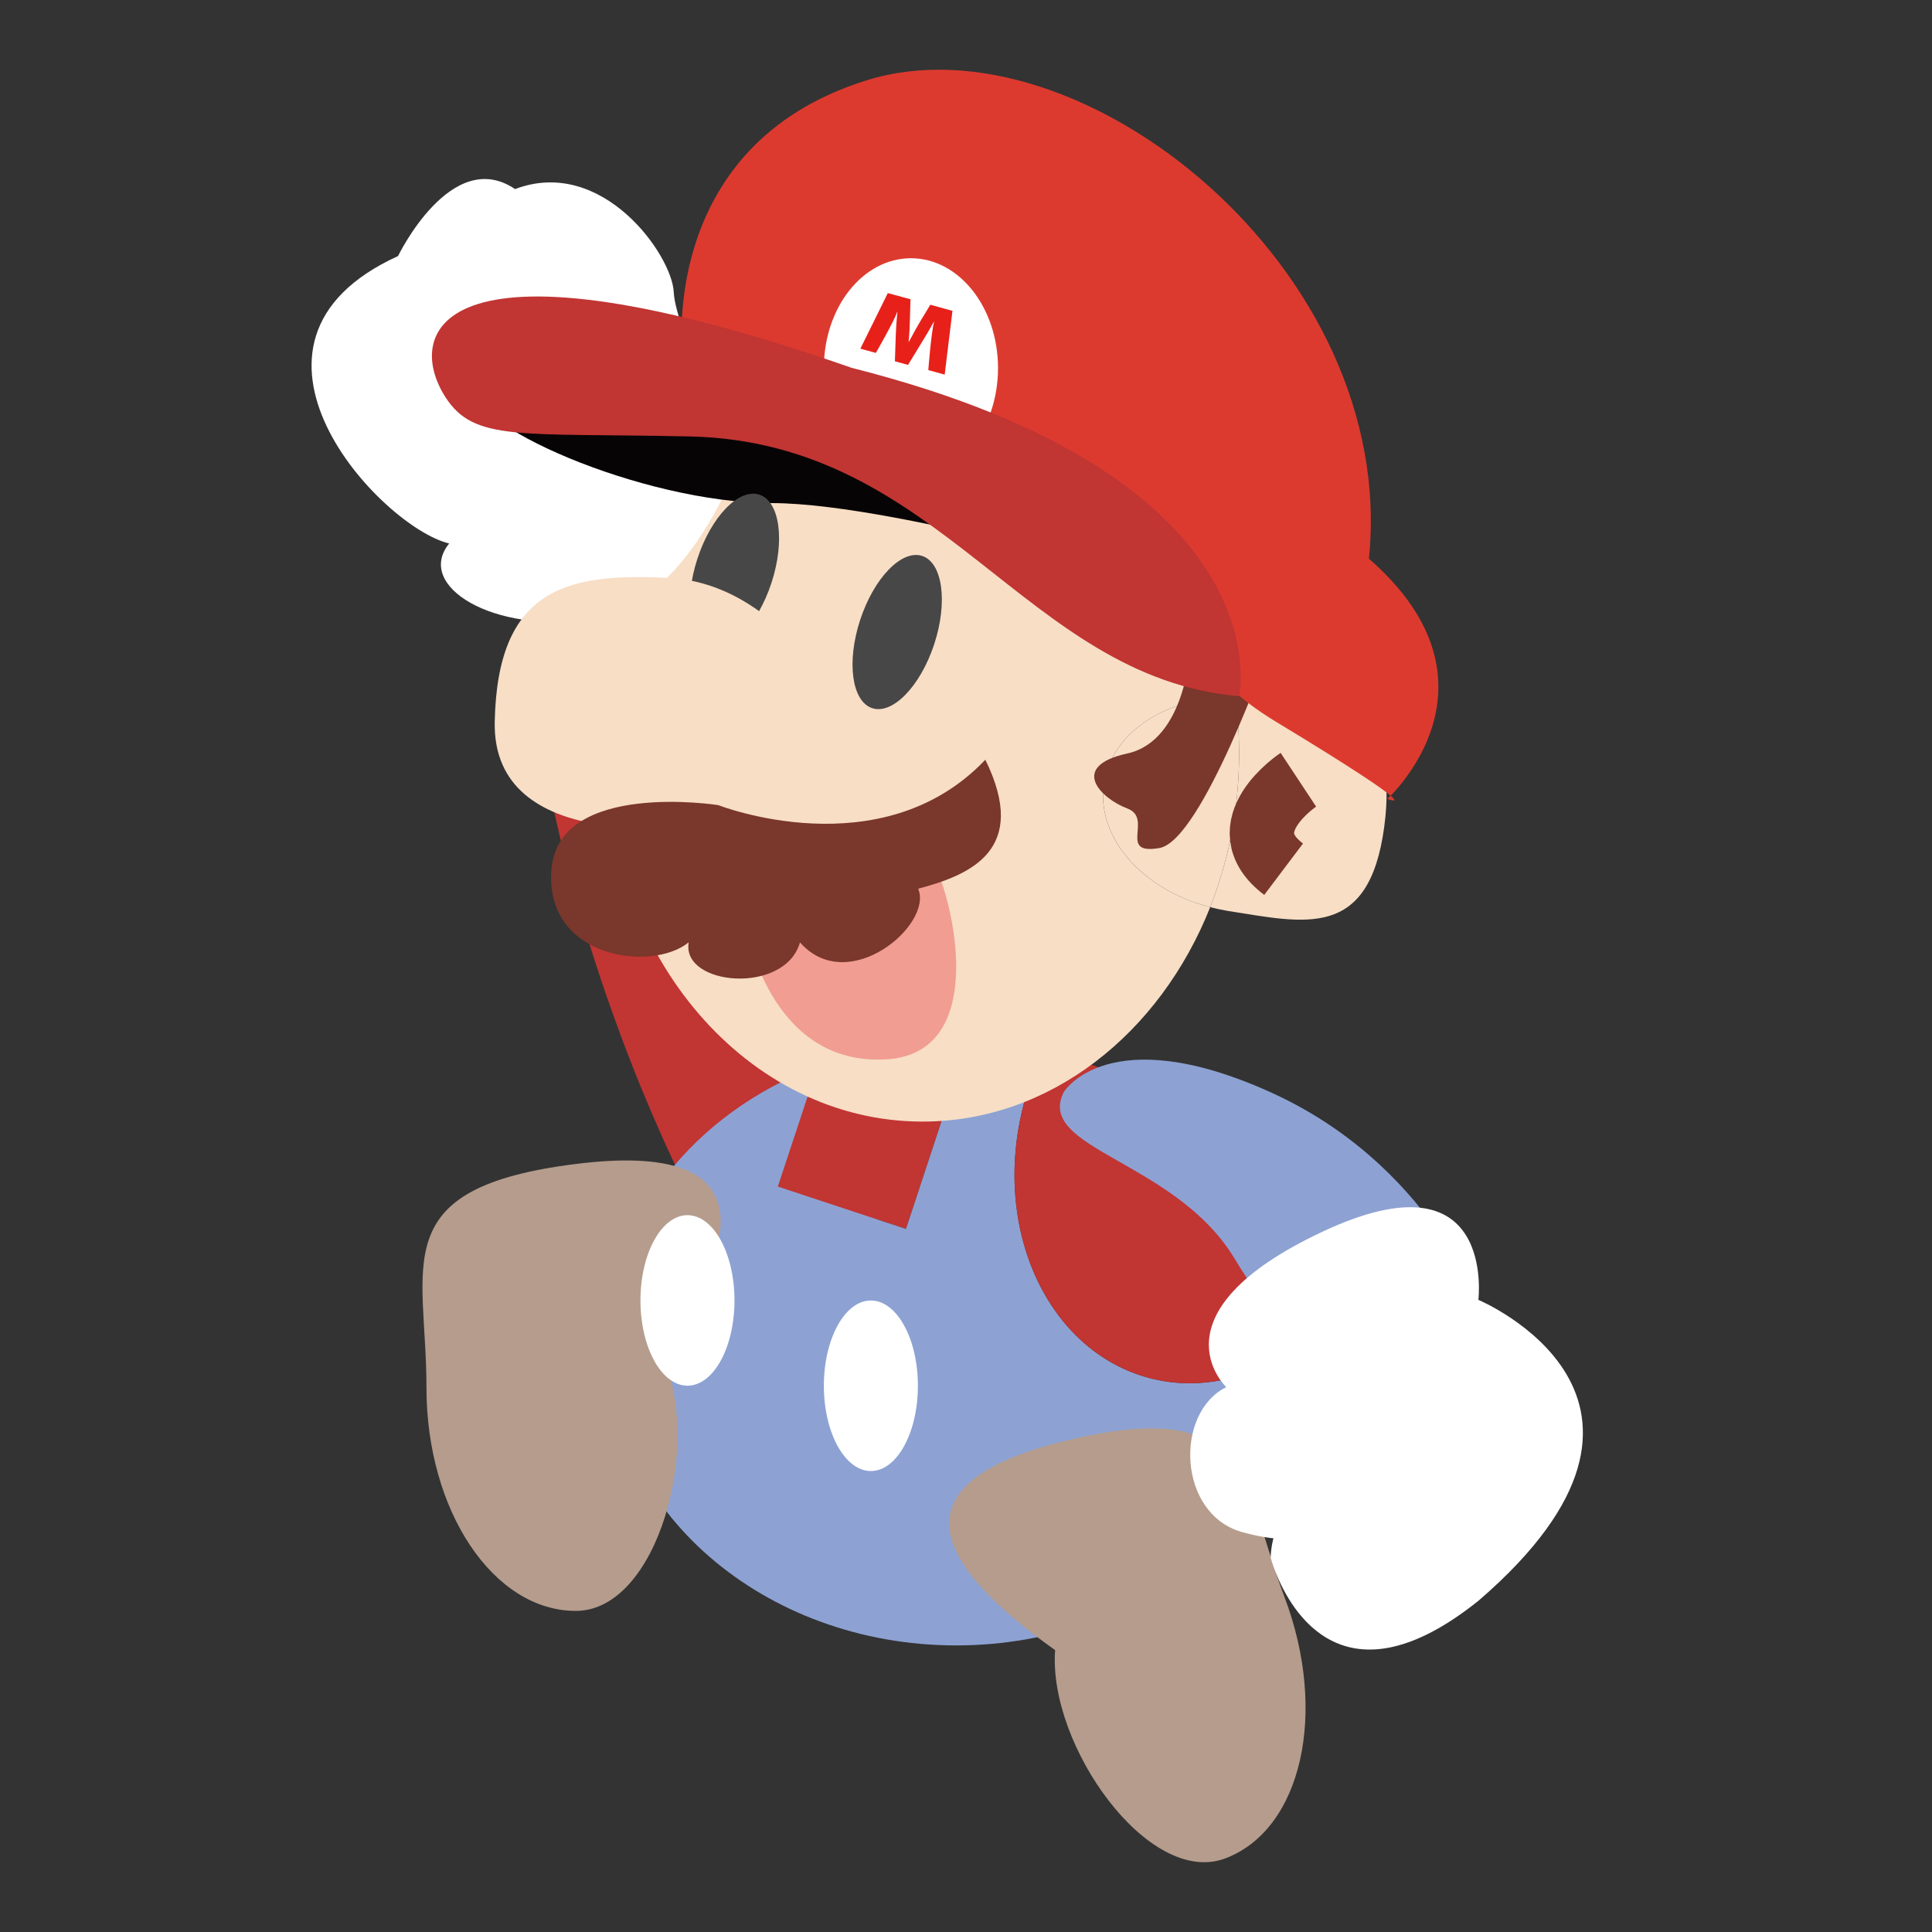 <?xml version="1.0" encoding="utf-8"?>
<!-- Generator: Adobe Illustrator 16.0.0, SVG Export Plug-In . SVG Version: 6.00 Build 0)  -->
<!DOCTYPE svg PUBLIC "-//W3C//DTD SVG 1.1//EN" "http://www.w3.org/Graphics/SVG/1.1/DTD/svg11.dtd">
<svg version="1.1" id="图层_1" xmlns="http://www.w3.org/2000/svg" xmlns:xlink="http://www.w3.org/1999/xlink" x="0px" y="0px"
	 width="30px" height="30px" viewBox="0 0 30 30" enable-background="new 0 0 30 30" xml:space="preserve">
<rect x="0" y="0" width="30" height="30" fill="#333333" stroke="none"/>
<g>
	
		<ellipse transform="matrix(0.943 -0.333 0.333 0.943 -4.398 4.52)" fill="#C13533" cx="10.994" cy="15.098" rx="1.612" ry="6.716"/>
	<g>
		<path fill="#C13533" d="M14.068,19.082l0.9-2.727l-0.529-0.174c-0.294,0.018-0.582,0.059-0.861,0.115
			c-0.305,0.064-0.6,0.15-0.882,0.256l-0.619,1.871L14.068,19.082z"/>
		<path fill="#8DA2D3" d="M17.854,21.4c-1.586-0.416-2.463-2.318-1.958-4.252c0.077-0.293,0.185-0.57,0.312-0.83
			c-0.436-0.098-0.891-0.152-1.361-0.152c-0.138,0-0.273,0.006-0.408,0.016l0.529,0.174l-0.9,2.727l-1.99-0.658l0.619-1.871
			c-1.919,0.721-3.263,2.377-3.263,4.305c0,2.59,2.423,4.691,5.414,4.691c2.99,0,5.414-2.102,5.414-4.691
			c0-0.012-0.002-0.023-0.002-0.037C19.553,21.377,18.688,21.617,17.854,21.4z"/>
		<path fill="#C13533" d="M16.435,16.371c-0.073-0.02-0.15-0.035-0.227-0.053c-0.128,0.26-0.235,0.537-0.312,0.83
			c-0.505,1.934,0.372,3.836,1.958,4.252c0.835,0.217,1.699-0.023,2.405-0.58C20.24,18.725,18.637,16.957,16.435,16.371z"/>
	</g>
	<g>
		<path fill="#F7DEC5" d="M17.143,12.159c0.127-0.807,1.002-1.355,2.04-1.335c-0.362-2.74-2.399-4.838-4.858-4.838
			c-2.715,0-4.916,2.558-4.916,5.714c0,3.156,2.201,5.716,4.916,5.716c1.981,0,3.688-1.367,4.467-3.33
			C17.734,13.816,17.012,12.997,17.143,12.159z"/>
		<path fill="#F7DEC5" d="M19.575,10.858c-0.132-0.021-0.264-0.03-0.393-0.034c0.037,0.286,0.059,0.578,0.059,0.876
			c0,0.852-0.162,1.66-0.45,2.386c0.088,0.023,0.177,0.042,0.27,0.058c1.201,0.188,2.195,0.457,2.433-1.302
			C21.731,11.083,20.777,11.046,19.575,10.858z"/>
		<path fill="#F7DEC5" d="M19.183,10.824c-1.038-0.021-1.913,0.528-2.04,1.335c-0.131,0.837,0.592,1.657,1.648,1.927
			c0.288-0.727,0.45-1.535,0.45-2.386C19.241,11.402,19.22,11.11,19.183,10.824z"/>
	</g>
	<path fill="#7A372B" d="M18.481,10.065c0,0-0.062,1.434-0.976,1.635c-0.915,0.2-0.411,0.699,0,0.854
		c0.41,0.153-0.159,0.728,0.499,0.614c0.659-0.115,1.709-3.102,1.709-3.102H18.481z"/>
	<path fill="#B59C8D" d="M10.282,21.055c0.634,1.344-0.06,3.959-1.341,3.959s-2.319-1.553-2.319-3.469s-0.658-3.098,2.319-3.471
		S11.467,19.312,10.282,21.055z"/>
	<path fill="#FFFFFF" d="M6.181,3.976c0,0,0.825-1.711,1.817-1.04c1.357-0.515,2.44,1.029,2.464,1.602
		c0.023,0.573,1.008,2.613,1.008,2.613s-0.76,2.23-2.286,2.463C7.66,9.849,6.439,9.098,6.975,8.439
		C5.919,8.19,3.224,5.324,6.181,3.976z"/>
	<path fill="#070405" d="M7.377,5.986c-0.235,0.573,2.591,1.826,4.607,1.826s6.784,1.444,6.784,1.444S8.126,4.16,7.377,5.986z"/>
	<path fill="#DD3A2F" d="M10.602,5.591c0,0-0.445-3.318,2.859-4.345c3.303-1.026,8.256,2.937,7.795,7.429
		c2.246,1.958,0.288,3.73,0.288,3.73s0.75,0.304-1.728-1.196c-2.477-1.498-0.115-2.592-3.571-3.945
		C12.791,5.911,10.602,5.591,10.602,5.591z"/>
	<ellipse fill="#FFFFFF" cx="14.145" cy="5.716" rx="1.352" ry="1.706"/>
	
		<ellipse transform="matrix(0.95 0.311 -0.311 0.95 3.327 -3.11)" fill="#484747" cx="11.406" cy="8.868" rx="0.605" ry="1.243"/>
	<path fill="#F7DEC5" d="M13.095,11.65c-0.017,0.921-2.314,1.16-2.314,1.16s-3.142,0.474-3.099-1.601
		c0.042-2.073,1.114-2.318,2.706-2.235C11.98,9.056,13.111,10.729,13.095,11.65z"/>
	<path opacity="0.53" fill="#EB6464" d="M11.582,14.361c0,0,0.345,2.204,2.188,2.088c1.842-0.115,0.822-3.282,0.555-3.282
		c-0.267,0-2.743,0.979-2.743,0.979"/>
	<path fill="#7A372B" d="M11.154,12.502c0,0,2.532,0.996,4.146-0.705c0.693,1.409-0.245,1.791-1.043,2.003
		c0.238,0.558-1.087,1.683-1.835,0.833c-0.231,0.819-1.844,0.677-1.728,0c-0.577,0.469-2.246,0.247-2.131-1.136
		C8.678,12.112,11.154,12.502,11.154,12.502z"/>
	<path fill="#C13533" d="M6.918,6.169C6.257,5.14,6.84,3.481,13.225,5.712c6.765,1.71,6.017,5.099,6.017,5.099
		c-3.341-0.292-4.611-3.949-8.534-4.034C8.067,6.72,7.363,6.861,6.918,6.169z"/>
	
		<ellipse transform="matrix(0.95 0.312 -0.312 0.95 3.754 -3.856)" fill="#484747" cx="13.936" cy="9.813" rx="0.605" ry="1.244"/>
	<ellipse fill="#FFFFFF" cx="10.675" cy="20.193" rx="0.73" ry="1.324"/>
	<ellipse fill="#FFFFFF" cx="13.523" cy="21.518" rx="0.73" ry="1.324"/>
	<path fill="#B59C8D" d="M16.384,25.623c-0.112,1.48,1.455,3.684,2.642,3.234c1.187-0.447,1.598-2.264,0.92-4.057
		c-0.677-1.793-0.486-3.127-3.374-2.434C13.684,23.059,14.671,24.408,16.384,25.623z"/>
	<path fill="#8DA2D3" d="M16.521,16.953c-0.461,0.891,1.728,1.062,2.649,2.59c0.921,1.527,2.13,2.506,2.13,2.506l1.671-1.727
		c0,0-0.754-2.244-3.258-3.369C17.213,15.83,16.521,16.953,16.521,16.953z"/>
	<path fill="#FFFFFF" d="M19.041,21.539c0,0-1.211-1.143,1.496-2.414c2.706-1.271,2.419,1.059,2.419,1.059s3.646,1.527,0.009,4.666
		c-2.081,1.674-2.922,0.164-3.158-0.438c-0.053-0.135-0.076-0.223-0.076-0.223s0-0.918,0.692-0.66
		c0.69,0.256-0.174,0.543-1.152,0.256C18.291,23.498,18.234,21.941,19.041,21.539z"/>
	<path fill="none" stroke="#7A372B" stroke-miterlimit="10" d="M20.161,12.108c0,0-1.104,0.729-0.229,1.389"/>
	<g>
		<path fill="#E7211A" d="M14.504,5l-0.005-0.002c-0.065,0.121-0.146,0.256-0.208,0.355l-0.191,0.313L13.896,5.61l0.012-0.362
			c0.003-0.112,0.013-0.265,0.027-0.404l-0.003-0.002C13.889,4.979,13.6,5.48,13.6,5.48l-0.24-0.066l0.426-0.863l0.352,0.096
			L14.13,4.929c-0.002,0.115-0.009,0.254-0.021,0.377l0.004,0.002c0.06-0.112,0.13-0.241,0.187-0.335l0.146-0.241l0.344,0.095
			l-0.121,0.99l-0.254-0.07C14.414,5.747,14.461,5.152,14.504,5z"/>
	</g>
</g>
</svg>
